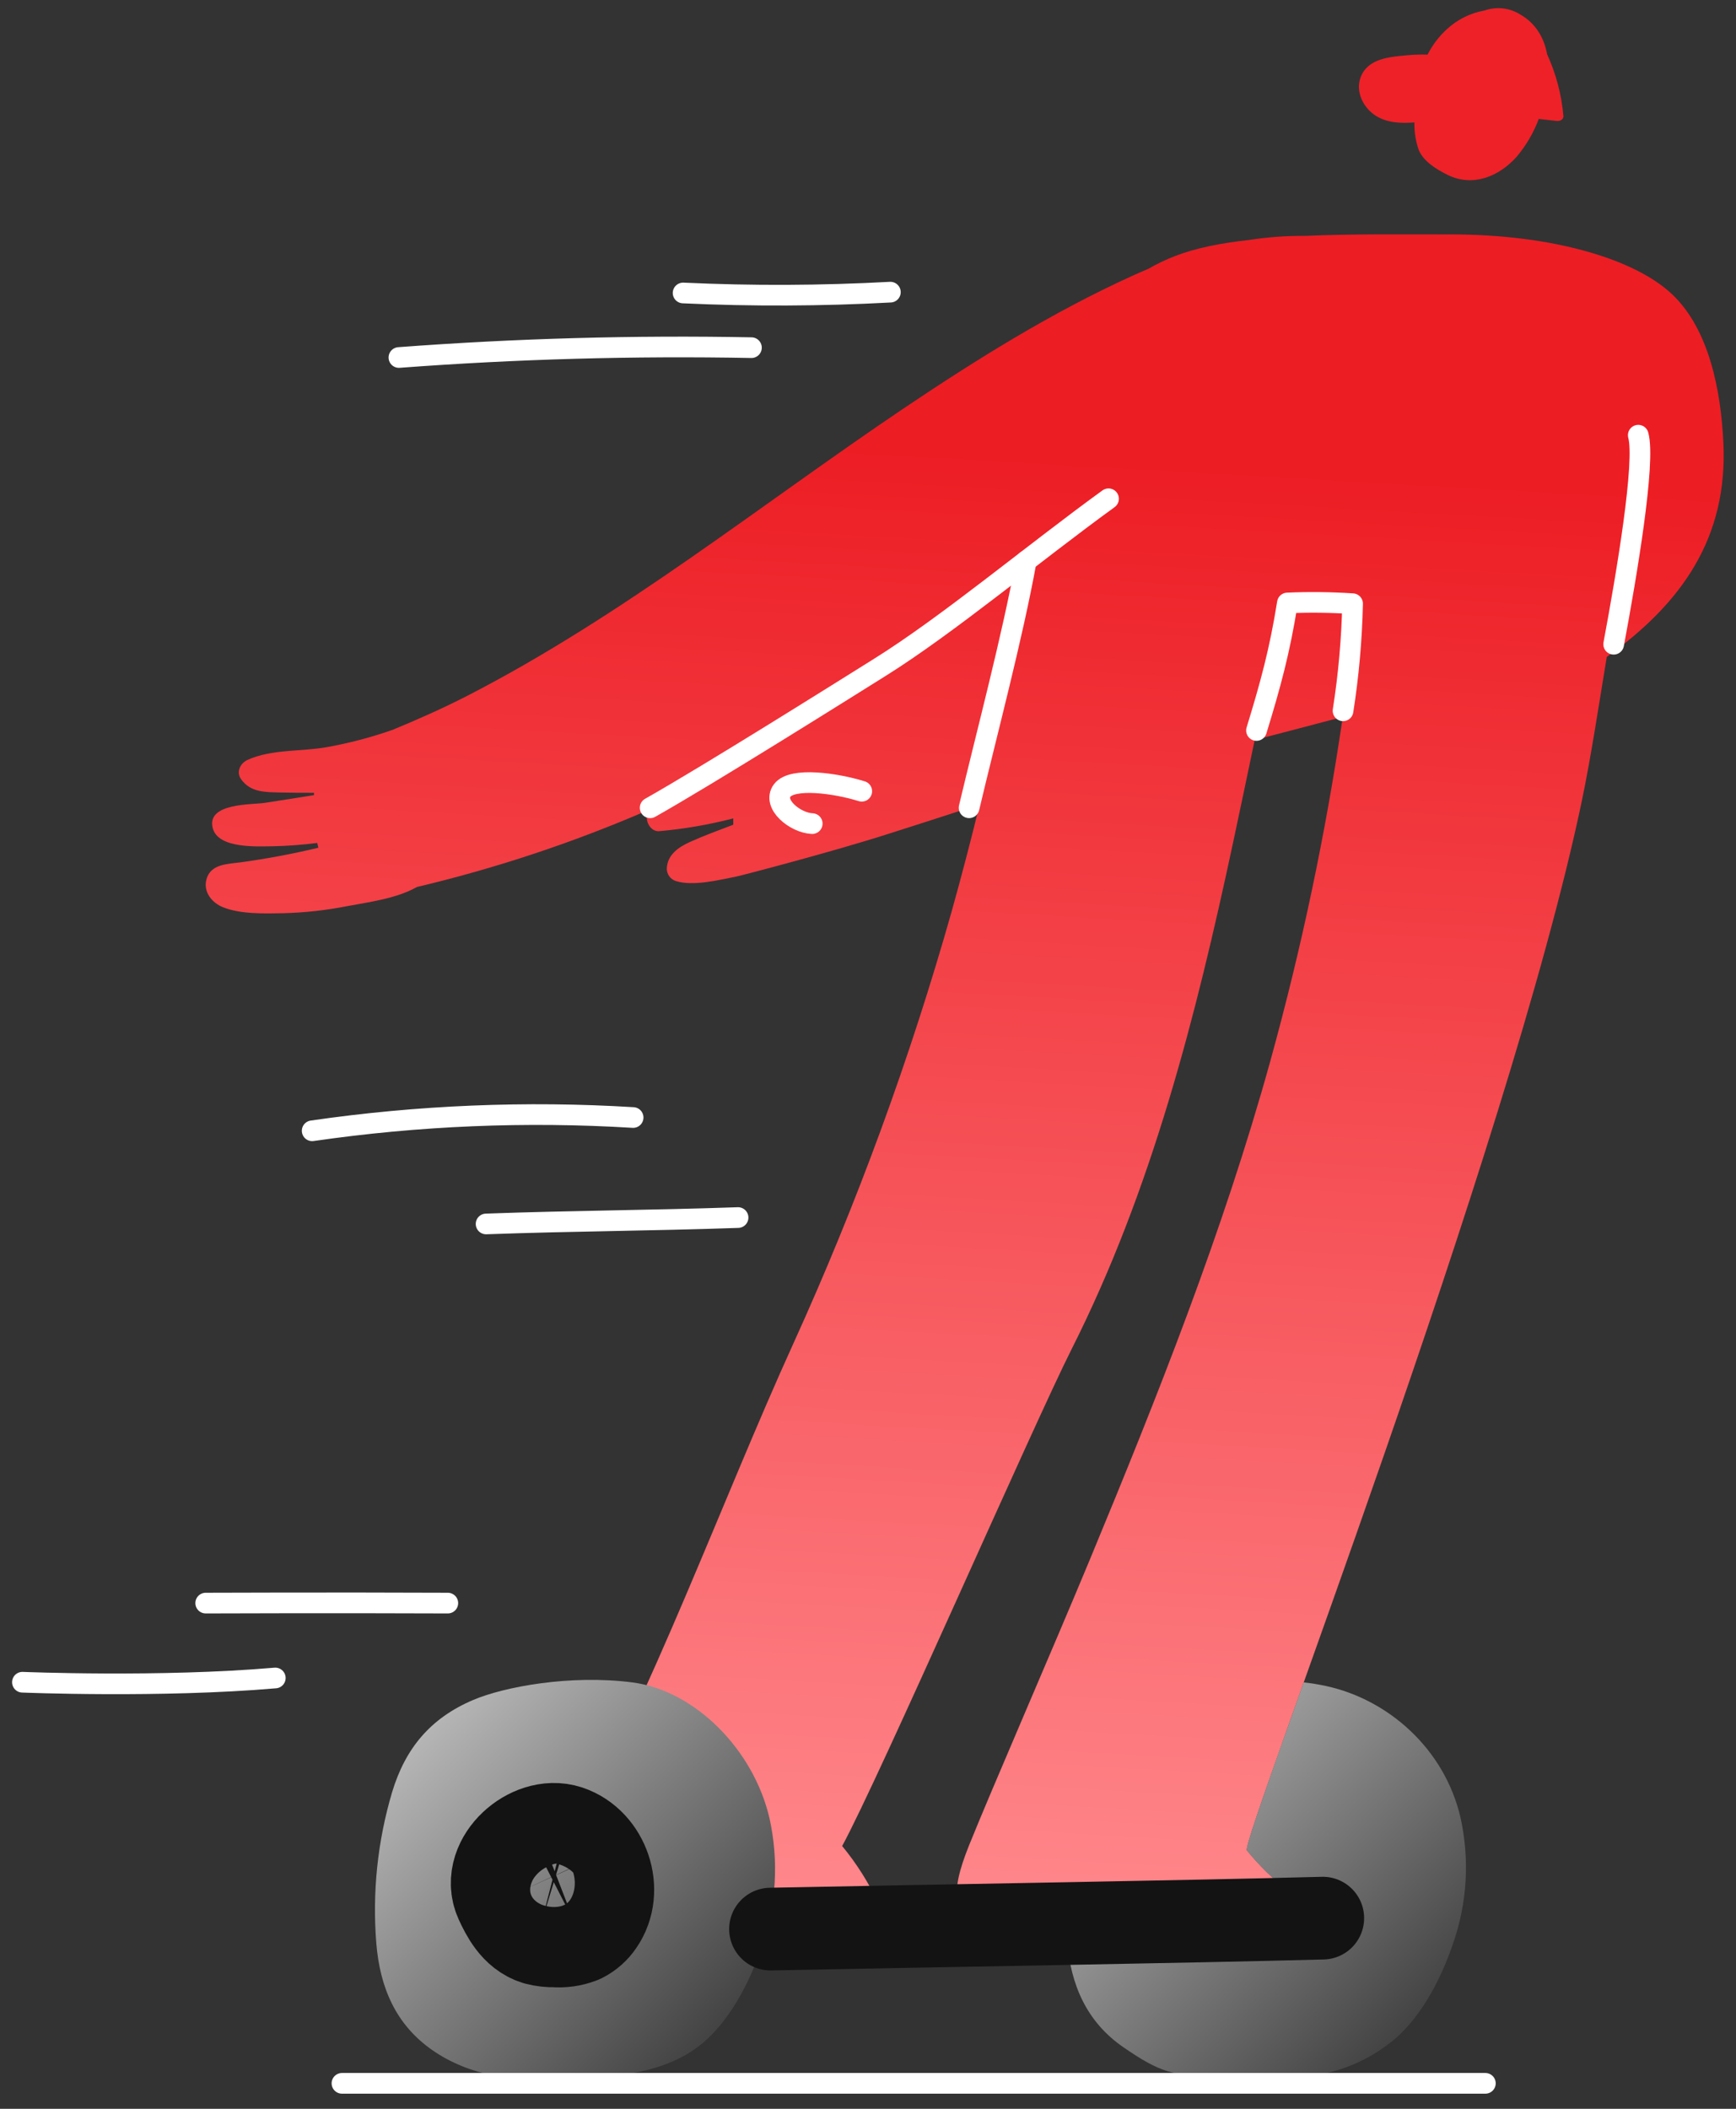 <svg width="84" height="102" viewBox="0 0 84 102" fill="none" xmlns="http://www.w3.org/2000/svg">
<rect x="0" y="0" width="84" height="102" fill="#333333" stroke="none"/>
<path d="M83.39 21.431C83.272 18.903 82.706 15.929 80.902 14.228C79.098 12.527 75.121 11.339 70.217 11.339C67.875 11.339 65.415 11.31 63.157 11.409C62.239 11.402 61.322 11.469 60.415 11.611C59.053 11.759 57.839 12.005 56.876 12.378C56.419 12.553 55.976 12.764 55.552 13.009C55.291 13.117 55.032 13.23 54.773 13.349C50.907 15.107 47.285 17.364 43.77 19.724C36.77 24.434 30.149 29.779 22.618 33.651C21.428 34.262 20.219 34.797 18.994 35.303C17.956 35.666 16.891 35.946 15.809 36.14C14.57 36.358 13.132 36.23 11.98 36.755C11.629 36.914 11.413 37.335 11.665 37.689C12.123 38.333 12.832 38.314 13.559 38.332C14.103 38.345 14.648 38.348 15.195 38.346C15.195 38.384 15.195 38.421 15.195 38.458C14.396 38.581 13.601 38.717 12.807 38.834C12.175 38.928 9.981 38.834 10.294 40.053C10.551 41.069 12.487 40.938 13.254 40.931C13.955 40.915 14.654 40.862 15.349 40.772C15.367 40.849 15.386 40.92 15.406 41.004C14.166 41.301 12.914 41.535 11.65 41.709C11.027 41.795 10.21 41.777 9.995 42.513C9.816 43.129 10.248 43.664 10.787 43.881C11.641 44.223 12.792 44.187 13.697 44.171C14.737 44.145 15.773 44.031 16.793 43.83C17.85 43.631 19.172 43.468 20.174 42.903C23.99 41.998 27.72 40.76 31.319 39.204C31.295 39.324 31.287 39.447 31.294 39.569C31.309 39.877 31.55 40.235 31.904 40.202C33.111 40.095 34.308 39.888 35.481 39.585C35.481 39.686 35.481 39.789 35.481 39.89C34.778 40.158 34.069 40.416 33.386 40.724C32.826 40.977 32.293 41.344 32.264 42.01C32.262 42.289 32.443 42.536 32.71 42.618C33.556 42.876 34.791 42.563 35.646 42.394C35.89 42.345 40.356 41.179 43.007 40.326C44.061 39.985 45.554 39.523 47.404 38.901C46.986 40.616 46.54 42.323 46.066 44.021C44.038 51.197 41.47 58.21 38.382 64.999C34.928 72.594 31.542 81.972 27.44 89.236C27.168 89.72 27.009 93.16 27.886 93.126C27.914 93.124 27.941 93.12 27.968 93.113C28.053 93.15 28.146 93.167 28.24 93.162C32.819 92.984 37.399 92.942 41.981 93.037C42.489 93.047 42.705 92.509 42.518 92.102C42.052 91.092 41.457 90.147 40.75 89.29C42.552 85.971 49.975 68.982 51.854 65.252C55.741 57.546 57.877 49.123 59.67 40.73C60.021 39.086 60.368 37.439 60.711 35.792C62.132 35.423 63.553 35.051 64.972 34.675C64.151 40.298 62.978 45.863 61.462 51.34C59.178 59.58 56.007 67.547 52.733 75.439C50.941 79.758 47.999 86.505 46.895 89.244C45.896 91.724 46.152 92.615 47.724 92.76C47.813 92.809 47.912 92.838 48.014 92.845C52.745 93.195 57.495 93.215 62.229 92.906C62.739 92.872 63.082 92.236 62.667 91.844L61.283 90.539C60.948 90.21 60.632 89.862 60.336 89.498C60.018 89.052 72.986 55.723 76.544 38.723C76.99 36.592 77.39 33.92 77.747 31.774C81.42 29.145 83.601 25.978 83.39 21.431Z" fill="url(#paint0_linear_1_9004)"/>
<path d="M66.575 5.602C67.117 5.942 67.781 5.972 68.441 5.921C68.427 6.381 68.5 6.84 68.657 7.273C68.895 7.826 69.533 8.204 70.052 8.463C71.267 9.057 72.531 8.541 73.387 7.581C73.846 7.037 74.208 6.419 74.456 5.752L75.316 5.85C75.503 5.871 75.661 5.768 75.649 5.615C75.559 4.58 75.293 3.569 74.861 2.625C74.712 1.826 74.315 1.138 73.567 0.704C73.048 0.377 72.407 0.305 71.829 0.509C71.142 0.631 70.505 0.949 69.995 1.426C69.618 1.773 69.307 2.185 69.076 2.643C68.743 2.632 68.41 2.642 68.079 2.674C67.244 2.751 66.184 2.822 65.838 3.735C65.575 4.434 65.966 5.221 66.575 5.602Z" fill="#EE2128"/>
<path d="M70.667 87.902C69.893 84.587 67.177 82.207 64.177 81.554C63.815 81.475 63.449 81.415 63.081 81.374C61.362 86.196 60.233 89.365 60.33 89.502C60.626 89.866 60.942 90.213 61.277 90.543L62.662 91.848C63.077 92.239 62.733 92.876 62.223 92.91C58.682 93.141 55.131 93.188 51.585 93.05C51.596 93.334 51.612 93.618 51.636 93.899C51.81 96.003 52.574 97.795 54.358 99.023C56.143 100.251 56.784 100.424 58.916 100.428C60.086 100.428 62.84 100.516 63.991 100.315C65.15 100.08 66.241 99.586 67.182 98.87C68.708 97.74 69.731 95.722 70.322 93.97C70.997 92.018 71.116 89.918 70.667 87.902Z" fill="url(#paint1_linear_1_9004)"/>
<path d="M30.6 81.376C27.575 80.989 24.393 81.591 22.9 82.223C20.844 83.095 19.62 84.547 18.976 86.674C18.269 89.047 18.009 91.531 18.209 93.999C18.383 96.12 19.141 97.927 20.925 99.167C22.71 100.407 24.954 100.72 27.083 100.583C28.25 100.507 29.409 100.491 30.558 100.285C31.676 100.088 32.817 99.716 33.749 99.02C35.276 97.881 36.299 95.847 36.889 94.08C37.566 92.11 37.685 89.992 37.236 87.959C36.466 84.619 33.624 81.77 30.6 81.376Z" fill="url(#paint2_linear_1_9004)"/>
<path d="M37.282 93.308C46.226 93.131 57.416 92.954 64.006 92.778" stroke="#131313" stroke-width="4" stroke-linecap="round" stroke-linejoin="round"/>
<path fill-rule="evenodd" clip-rule="evenodd" d="M24.924 91.595C25.196 92.189 25.551 92.853 26.183 93.046C26.403 93.103 26.63 93.128 26.857 93.12C27.176 93.149 27.497 93.104 27.795 92.989C28.004 92.882 28.182 92.723 28.313 92.527C29.071 91.447 28.498 89.731 27.232 89.308C26.033 88.908 24.368 90.366 24.924 91.595Z" stroke="#131313" stroke-width="6" stroke-linecap="round" stroke-linejoin="round"/>
<path d="M39.301 39.837C38.47 39.803 37.356 38.884 37.849 38.233C38.341 37.581 40.455 37.885 41.698 38.271" stroke="white" stroke-linecap="round" stroke-linejoin="round"/>
<path d="M16.546 100.768H71.873" stroke="white" stroke-linecap="round" stroke-linejoin="round"/>
<path d="M31.459 39.072C34.338 37.447 40.877 33.338 42.549 32.294C45.857 30.232 49.984 26.773 53.639 24.125" stroke="white" stroke-linecap="round" stroke-linejoin="round"/>
<path d="M49.657 27.128C48.992 30.802 47.752 35.437 46.891 39.071" stroke="white" stroke-linecap="round" stroke-linejoin="round"/>
<path d="M64.986 34.38C65.255 32.666 65.409 30.935 65.448 29.2C64.398 29.131 63.344 29.119 62.293 29.165C61.919 31.51 61.468 33.146 60.798 35.332" stroke="white" stroke-linecap="round" stroke-linejoin="round"/>
<path d="M79.271 21.05C79.629 22.348 78.713 27.771 78.081 31.161" stroke="white" stroke-linecap="round" stroke-linejoin="round"/>
<path d="M35.713 58.892C31.45 59.04 27.78 59.048 23.52 59.201" stroke="white" stroke-linecap="round" stroke-linejoin="round"/>
<path d="M15.105 54.695C20.247 53.951 25.45 53.736 30.635 54.053" stroke="white" stroke-linecap="round" stroke-linejoin="round"/>
<path d="M19.302 17.292C24.976 16.867 30.662 16.708 36.36 16.816" stroke="white" stroke-linecap="round" stroke-linejoin="round"/>
<path d="M33.053 14.171C36.395 14.326 39.742 14.312 43.083 14.131" stroke="white" stroke-linecap="round" stroke-linejoin="round"/>
<path d="M1.085 81.367C1.085 81.367 7.776 81.641 13.321 81.162" stroke="white" stroke-linecap="round" stroke-linejoin="round"/>
<path d="M9.953 77.54C9.953 77.54 16.097 77.516 21.669 77.54" stroke="white" stroke-linecap="round" stroke-linejoin="round"/>
<defs>
<linearGradient id="paint0_linear_1_9004" x1="14.694" y1="20.085" x2="10.659" y2="91.306" gradientUnits="userSpaceOnUse">
<stop stop-color="#ED1D24"/>
<stop offset="1" stop-color="#FF898D"/>
</linearGradient>
<linearGradient id="paint1_linear_1_9004" x1="51.585" y1="81.374" x2="74.105" y2="104.107" gradientUnits="userSpaceOnUse">
<stop stop-color="#C9C9C9"/>
<stop offset="1" stop-color="#131313"/>
</linearGradient>
<linearGradient id="paint2_linear_1_9004" x1="18.143" y1="81.254" x2="41.001" y2="104" gradientUnits="userSpaceOnUse">
<stop stop-color="#C9C9C9"/>
<stop offset="1" stop-color="#131313"/>
</linearGradient>
</defs>
</svg>
